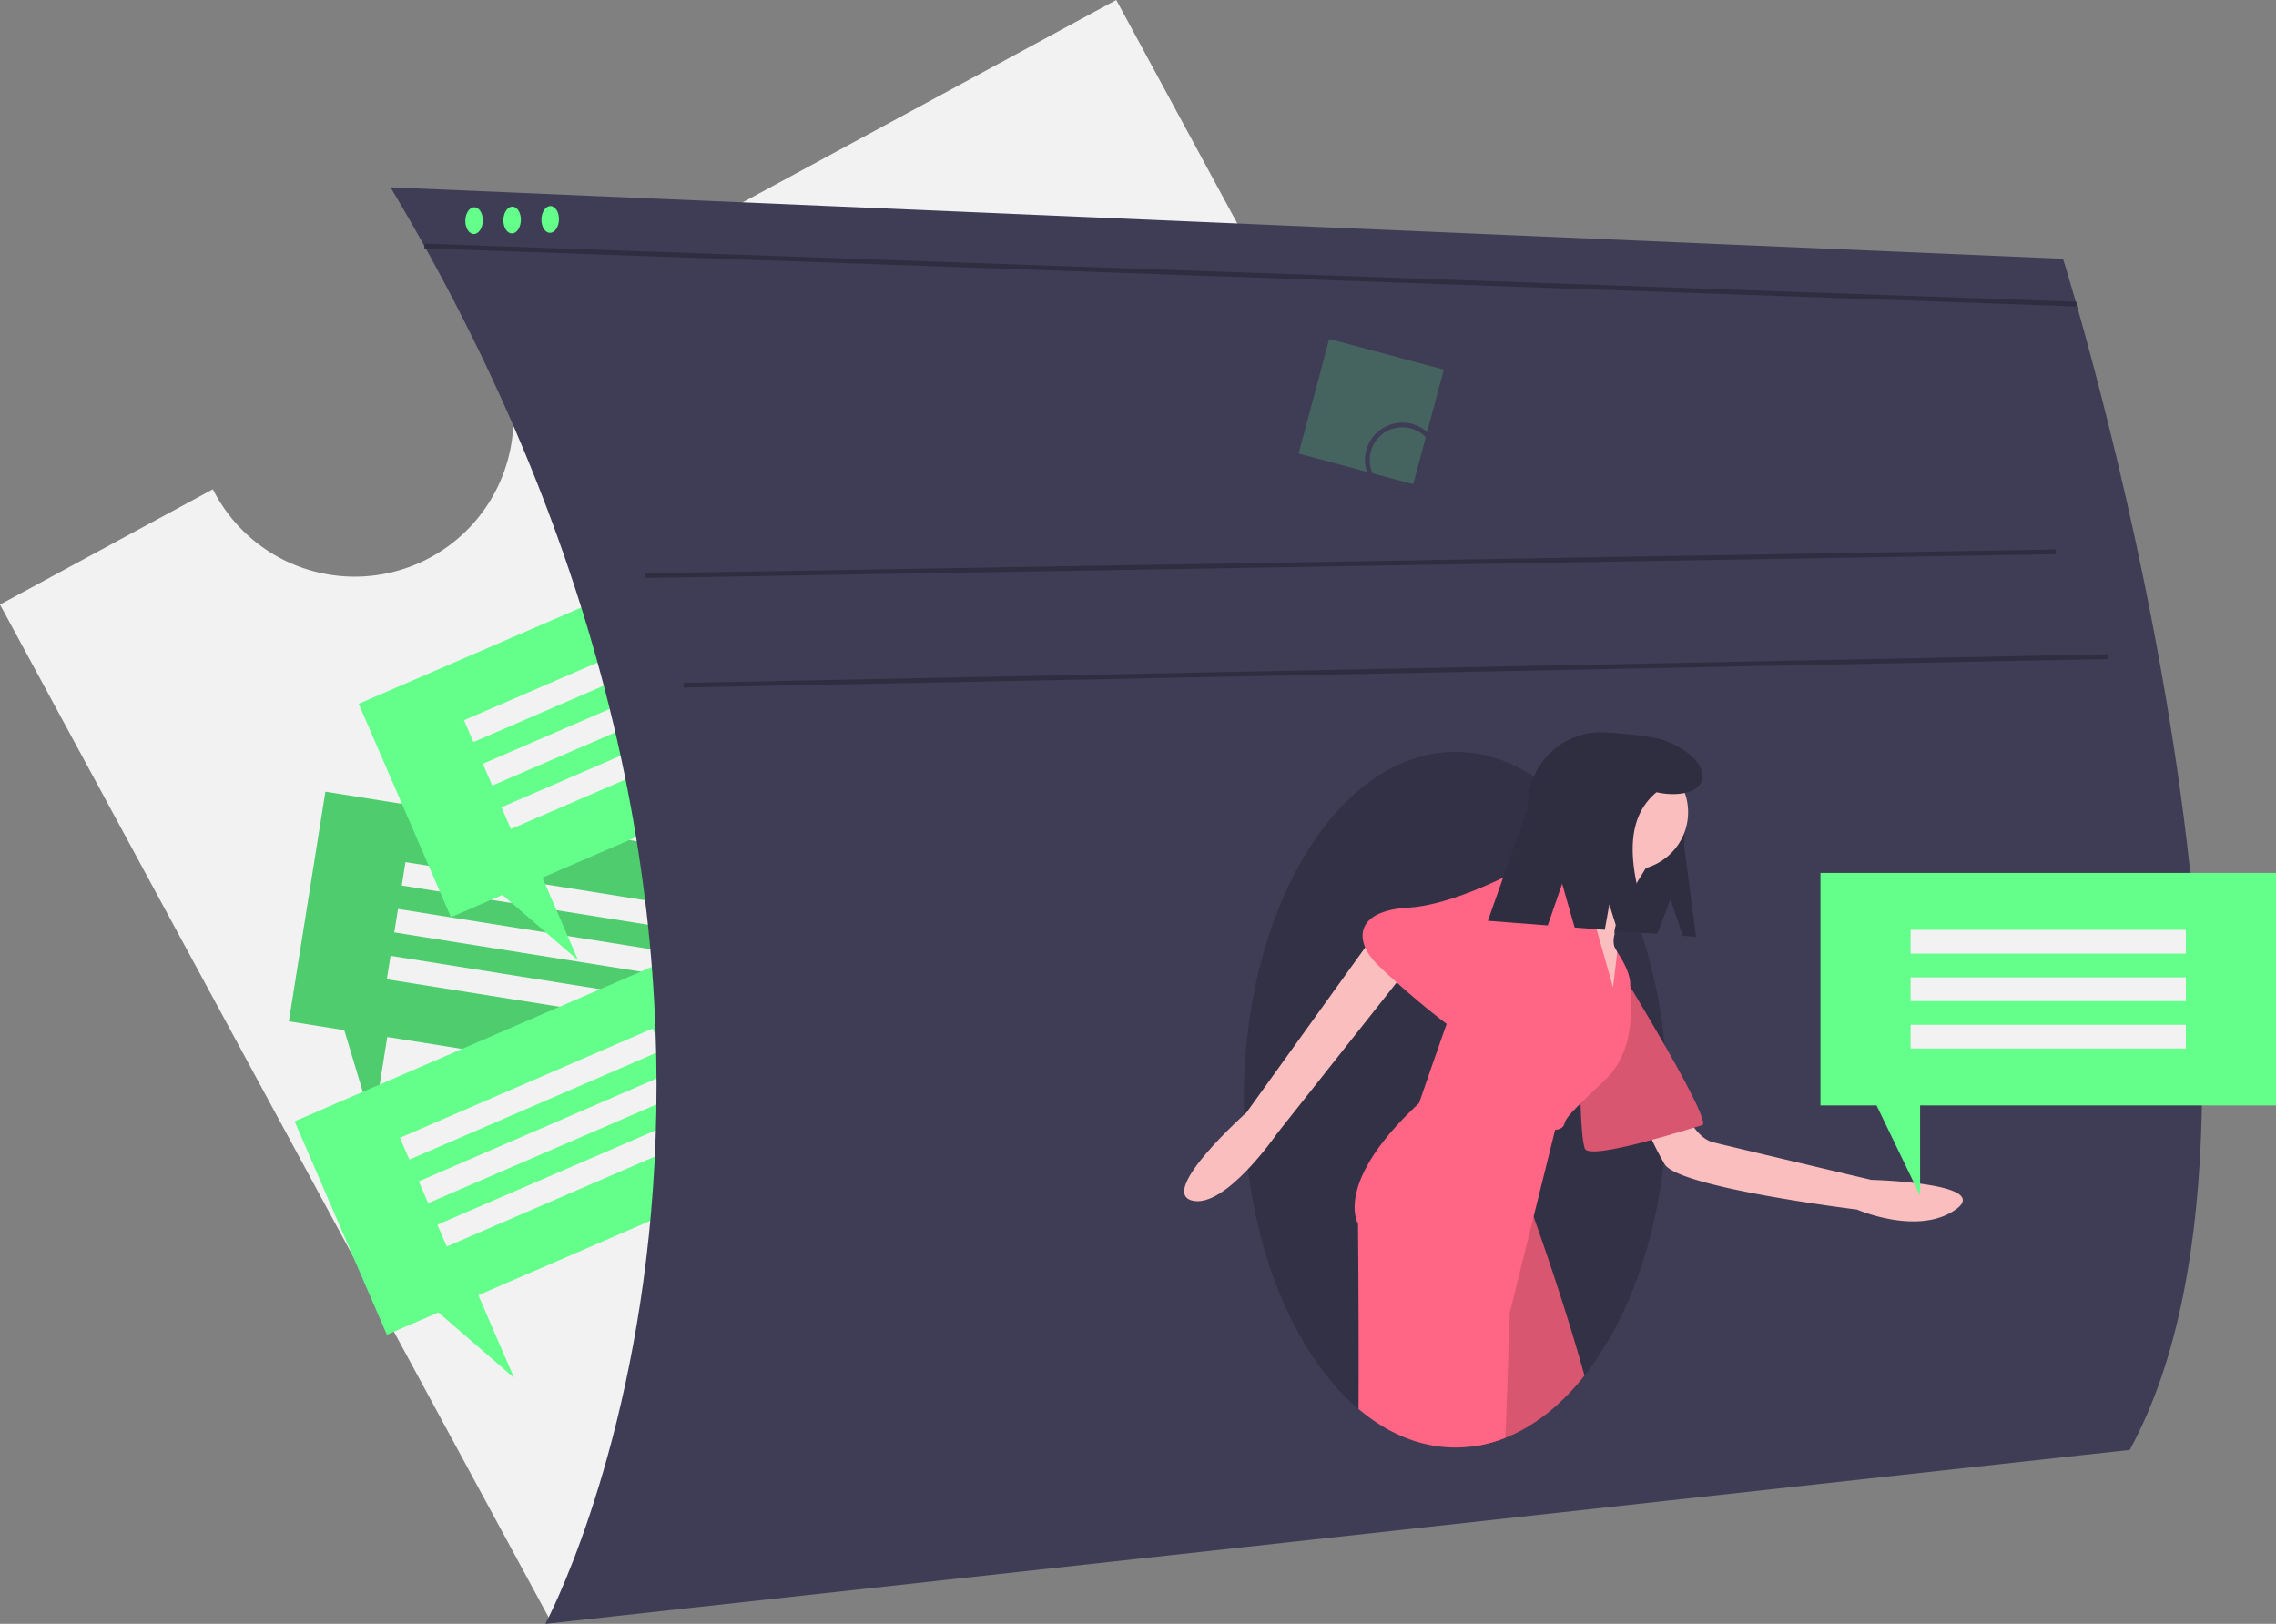 <svg id="be055ddd-85eb-4df0-9de6-0b8a0d661d22" data-name="Layer 1" xmlns="http://www.w3.org/2000/svg" width="959.262" height="684.457" viewBox="0 0 959.262 684.457"><rect x="0" y="0" width="959.262" height="684.457" fill="#808080" stroke="none"/><title>reminders</title><path d="M590.832,107.772,327.73,250.283a66.93,66.93,0,1,1-117.65,63.726l-89.71,48.592L352.747,791.614,823.21,536.784Z" transform="translate(-120.369 -107.772)" fill="#f2f2f2"/><polygon points="137.144 333.711 326.757 363.893 311.352 460.675 163.217 437.095 157.244 474.623 145.1 434.212 121.739 430.493 137.144 333.711" fill="#63ff8a"/><polygon points="137.144 333.711 326.757 363.893 311.352 460.675 163.217 437.095 157.244 474.623 145.1 434.212 121.739 430.493 137.144 333.711" opacity="0.2"/><rect x="289.761" y="480.213" width="116" height="10" transform="translate(494.557 911.289) rotate(-170.956)" fill="#f2f2f2"/><rect x="286.618" y="499.965" width="116" height="10" transform="translate(485.203 950.052) rotate(-170.956)" fill="#f2f2f2"/><rect x="283.474" y="519.716" width="116" height="10" transform="translate(475.849 988.815) rotate(-170.956)" fill="#f2f2f2"/><polygon points="124.156 472.652 300.381 396.436 339.283 486.384 201.607 545.928 216.691 580.805 184.77 553.21 163.058 562.6 124.156 472.652" fill="#63ff8a"/><rect x="286.149" y="563.933" width="116" height="10" transform="translate(765.495 846.736) rotate(156.612)" fill="#f2f2f2"/><rect x="294.089" y="582.289" width="116" height="10" transform="translate(788.008 878.79) rotate(156.612)" fill="#f2f2f2"/><rect x="302.028" y="600.646" width="116" height="10" transform="matrix(-0.918, 0.397, -0.397, -0.918, 810.521, 910.844)" fill="#f2f2f2"/><polygon points="151.156 296.652 327.381 220.436 366.283 310.384 228.607 369.928 243.691 404.805 211.77 377.21 190.058 386.6 151.156 296.652" fill="#63ff8a"/><rect x="313.149" y="387.933" width="116" height="10" transform="translate(747.413 498.479) rotate(156.612)" fill="#f2f2f2"/><rect x="321.089" y="406.289" width="116" height="10" transform="translate(769.925 530.533) rotate(156.612)" fill="#f2f2f2"/><rect x="329.028" y="424.646" width="116" height="10" transform="matrix(-0.918, 0.397, -0.397, -0.918, 792.438, 562.587)" fill="#f2f2f2"/><path d="M284.961,186.728l704.91,30.124s110.456,351.451,28.116,502.073l-667.757,73.303S490.811,531.15,284.961,186.728Z" transform="translate(-120.369 -107.772)" fill="#3f3d56"/><line x1="272.035" y1="242.633" x2="866.49" y2="232.591" fill="none" stroke="#2f2e41" stroke-miterlimit="10" stroke-width="2"/><line x1="288.102" y1="288.823" x2="888.581" y2="276.774" fill="none" stroke="#2f2e41" stroke-miterlimit="10" stroke-width="2"/><line x1="178.866" y1="103.694" x2="875.15" y2="128.178" fill="none" stroke="#2f2e41" stroke-miterlimit="10" stroke-width="2"/><path d="M823.051,571.318c0,1.49-.01,2.98-.05,4.45v.01c-.06,3.64-.2,7.22-.43,10.78q-.36,5.73-.98,11.31c-4.05,36.37-16.27,68.06-33.42,89.72-9.72,12.29-21.03,21.36-33.34,26.24a58.449,58.449,0,0,1-11.65,3.29,55.128,55.128,0,0,1-9.37.8c-14.73,0-28.63-5.86-40.87-16.26-23.65-20.05-41.15-56.97-46.58-101.08v-.01c-.92-7.46-1.5-15.11-1.69-22.93q-.09-3.135-.09-6.32c0-80.97,39.95-146.61,89.23-146.61,11.67,0,22.82,3.68,33.04,10.38.3.19.6.39.89.6a86.977,86.977,0,0,1,15.35,13.38,112.596,112.596,0,0,1,8.24,10.15,134.249,134.249,0,0,1,8.92,14.22c2.24,4.1,4.35,8.42,6.29,12.93v.01q3.03,6.96,5.55,14.5v.01a214.027,214.027,0,0,1,9.86,47.41C822.681,555.798,823.051,563.488,823.051,571.318Z" transform="translate(-120.369 -107.772)" opacity="0.2"/><path d="M339.639,198.273c.765,2.868-.153,6.195-2.046,7.428-1.889,1.231-4.035-.089-4.797-2.946s.146-6.177,2.032-7.419C336.719,194.091,338.874,195.405,339.639,198.273Z" transform="translate(-120.369 -107.772)" fill="#63ff8a"/><path d="M355.681,198.022c.765,2.868-.153,6.195-2.046,7.428-1.889,1.231-4.035-.089-4.797-2.946s.146-6.177,2.032-7.419C352.761,193.84,354.916,195.154,355.681,198.022Z" transform="translate(-120.369 -107.772)" fill="#63ff8a"/><path d="M323.596,198.524c.765,2.868-.153,6.195-2.046,7.428-1.889,1.231-4.035-.089-4.797-2.946s.146-6.177,2.032-7.419C320.676,194.342,322.832,195.656,323.596,198.524Z" transform="translate(-120.369 -107.772)" fill="#63ff8a"/><path d="M824.395,486.785l5.191,15.445,5.62.434-5.052-38.503c1.877-24.318-8.275-45.773-32.593-47.65l-0,0a30.837,30.837,0,0,0-33.118,28.372l-2.868,37.157a14.896,14.896,0,0,0,13.705,15.998l43.6,3.365Z" transform="translate(-120.369 -107.772)" fill="#2f2e41"/><path d="M829.875,574.754s4.616,12.528,12.528,14.506,66.597,15.825,66.597,15.825,51.431,1.319,35.606,12.528-41.541,0-41.541,0-75.169-9.231-81.103-19.122a133.286,133.286,0,0,1-9.891-21.1Z" transform="translate(-120.369 -107.772)" fill="#fbbebe"/><path d="M804.819,519.366s37.584,61.322,32.969,62.641-47.475,15.166-49.453,9.891-1.978-29.672-1.978-29.672Z" transform="translate(-120.369 -107.772)" fill="#ff6584"/><path d="M804.819,519.366s37.584,61.322,32.969,62.641-47.475,15.166-49.453,9.891-1.978-29.672-1.978-29.672Z" transform="translate(-120.369 -107.772)" opacity="0.15"/><path d="M701.561,499.069l-55.787,77.568s-37.096,33.133-23.193,37.112,35.97-28.107,35.97-28.107l64.3-81.199Z" transform="translate(-120.369 -107.772)" fill="#fbbebe"/><path d="M816.028,470.572s-16.484,25.056-15.166,30.991c0,0-1.319,3.956.659,6.594s1.319,18.462,1.319,18.462l-6.594,9.231-8.572-28.353-3.956-30.331s8.902-12.198,7.583-18.133S816.028,470.572,816.028,470.572Z" transform="translate(-120.369 -107.772)" fill="#fbbebe"/><path d="M788.171,687.588c-9.72,12.29-21.03,21.36-33.34,26.24a58.449,58.449,0,0,1-11.65,3.29c2.11-46.81,4.54-88.56,6.25-92.25,3.96-8.57,14.51-11.87,14.51-11.87s1.04,2.79,2.78,7.64C771.231,633.278,780.451,659.918,788.171,687.588Z" transform="translate(-120.369 -107.772)" fill="#ff6584"/><path d="M788.171,687.588c-9.72,12.29-21.03,21.36-33.34,26.24a58.449,58.449,0,0,1-11.65,3.29c2.11-46.81,4.54-88.56,6.25-92.25,3.96-8.57,14.51-11.87,14.51-11.87s1.04,2.79,2.78,7.64C771.231,633.278,780.451,659.918,788.171,687.588Z" transform="translate(-120.369 -107.772)" opacity="0.15"/><circle cx="687.087" cy="342.36" r="24.397" fill="#fbbebe"/><path d="M796.911,562.888c-4.56,4.34-7.91,7.54-10.37,9.98-5,4.94-6.34,6.71-6.78,8.48-.66,2.64-3.95,2.64-3.95,2.64l-9.09,36.65-10.04,40.49s-.65,22.5-1.85,52.7a58.449,58.449,0,0,1-11.65,3.29,55.128,55.128,0,0,1-9.37.8c-14.73,0-28.63-5.86-40.87-16.26.17-38.62-.22-78.11-.22-78.11s-10.55-17.14,25.72-50.77c0,0,5.72-16.68,11.64-33.43,5.95-16.88,12.1-33.83,12.76-33.83.44,0,3.59-4.03,7.59-9.4,3.51-4.7,7.68-10.44,11.24-15.41,4.59-6.36,8.2-11.45,8.2-11.45s10.83,0,15.47,5.53a8.505,8.505,0,0,1,1.68,3.04c1.12,3.65,3.68,12.56,6.25,21.6,3.45,12.17,6.93,24.55,6.93,24.55l1.77-14.88s5.49,7.63,5.49,13.56c0,.32.01.68.02,1.09C807.771,530.858,810.001,550.408,796.911,562.888Z" transform="translate(-120.369 -107.772)" fill="#ff6584"/><path d="M777.785,474.529l-7.912-5.275s-32.969,19.781-56.047,21.1-22.419,14.506-13.188,23.738,45.497,40.881,46.816,32.969S777.785,474.529,777.785,474.529Z" transform="translate(-120.369 -107.772)" fill="#ff6584"/><path d="M821.252,419.682c-5.303-1.789-18.132-2.741-20.009-2.886A34.531,34.531,0,0,0,764.157,448.568l-16.691,47.324,25.229,1.947,6.067-17.585,5.262,18.46,12.7.98,1.924-10.7,3.466,11.116,14.147,1.092c-8.745-24.791-12.694-47.077,2.267-59.49,9.301,2.006,17.423.1,19.108-4.896C839.577,431.059,832.242,423.388,821.252,419.682Z" transform="translate(-120.369 -107.772)" fill="#2f2e41"/><polygon points="767.262 367.957 959.262 367.957 959.262 465.957 809.262 465.957 809.262 503.957 790.917 465.957 767.262 465.957 767.262 367.957" fill="#63ff8a"/><rect x="925.631" y="499.728" width="116" height="10" transform="translate(1846.892 901.685) rotate(-180)" fill="#f2f2f2"/><rect x="925.631" y="519.728" width="116" height="10" transform="translate(1846.892 941.685) rotate(-180)" fill="#f2f2f2"/><rect x="925.631" y="539.728" width="116" height="10" transform="translate(1846.892 981.685) rotate(-180)" fill="#f2f2f2"/><rect x="673.29" y="256.251" width="50" height="50" transform="translate(-24.125 -278.462) rotate(14.957)" fill="#63ff8a" opacity="0.2"/><circle cx="591.037" cy="193.867" r="14.756" fill="none" stroke="#3f3d56" stroke-miterlimit="10" stroke-width="2"/></svg>
